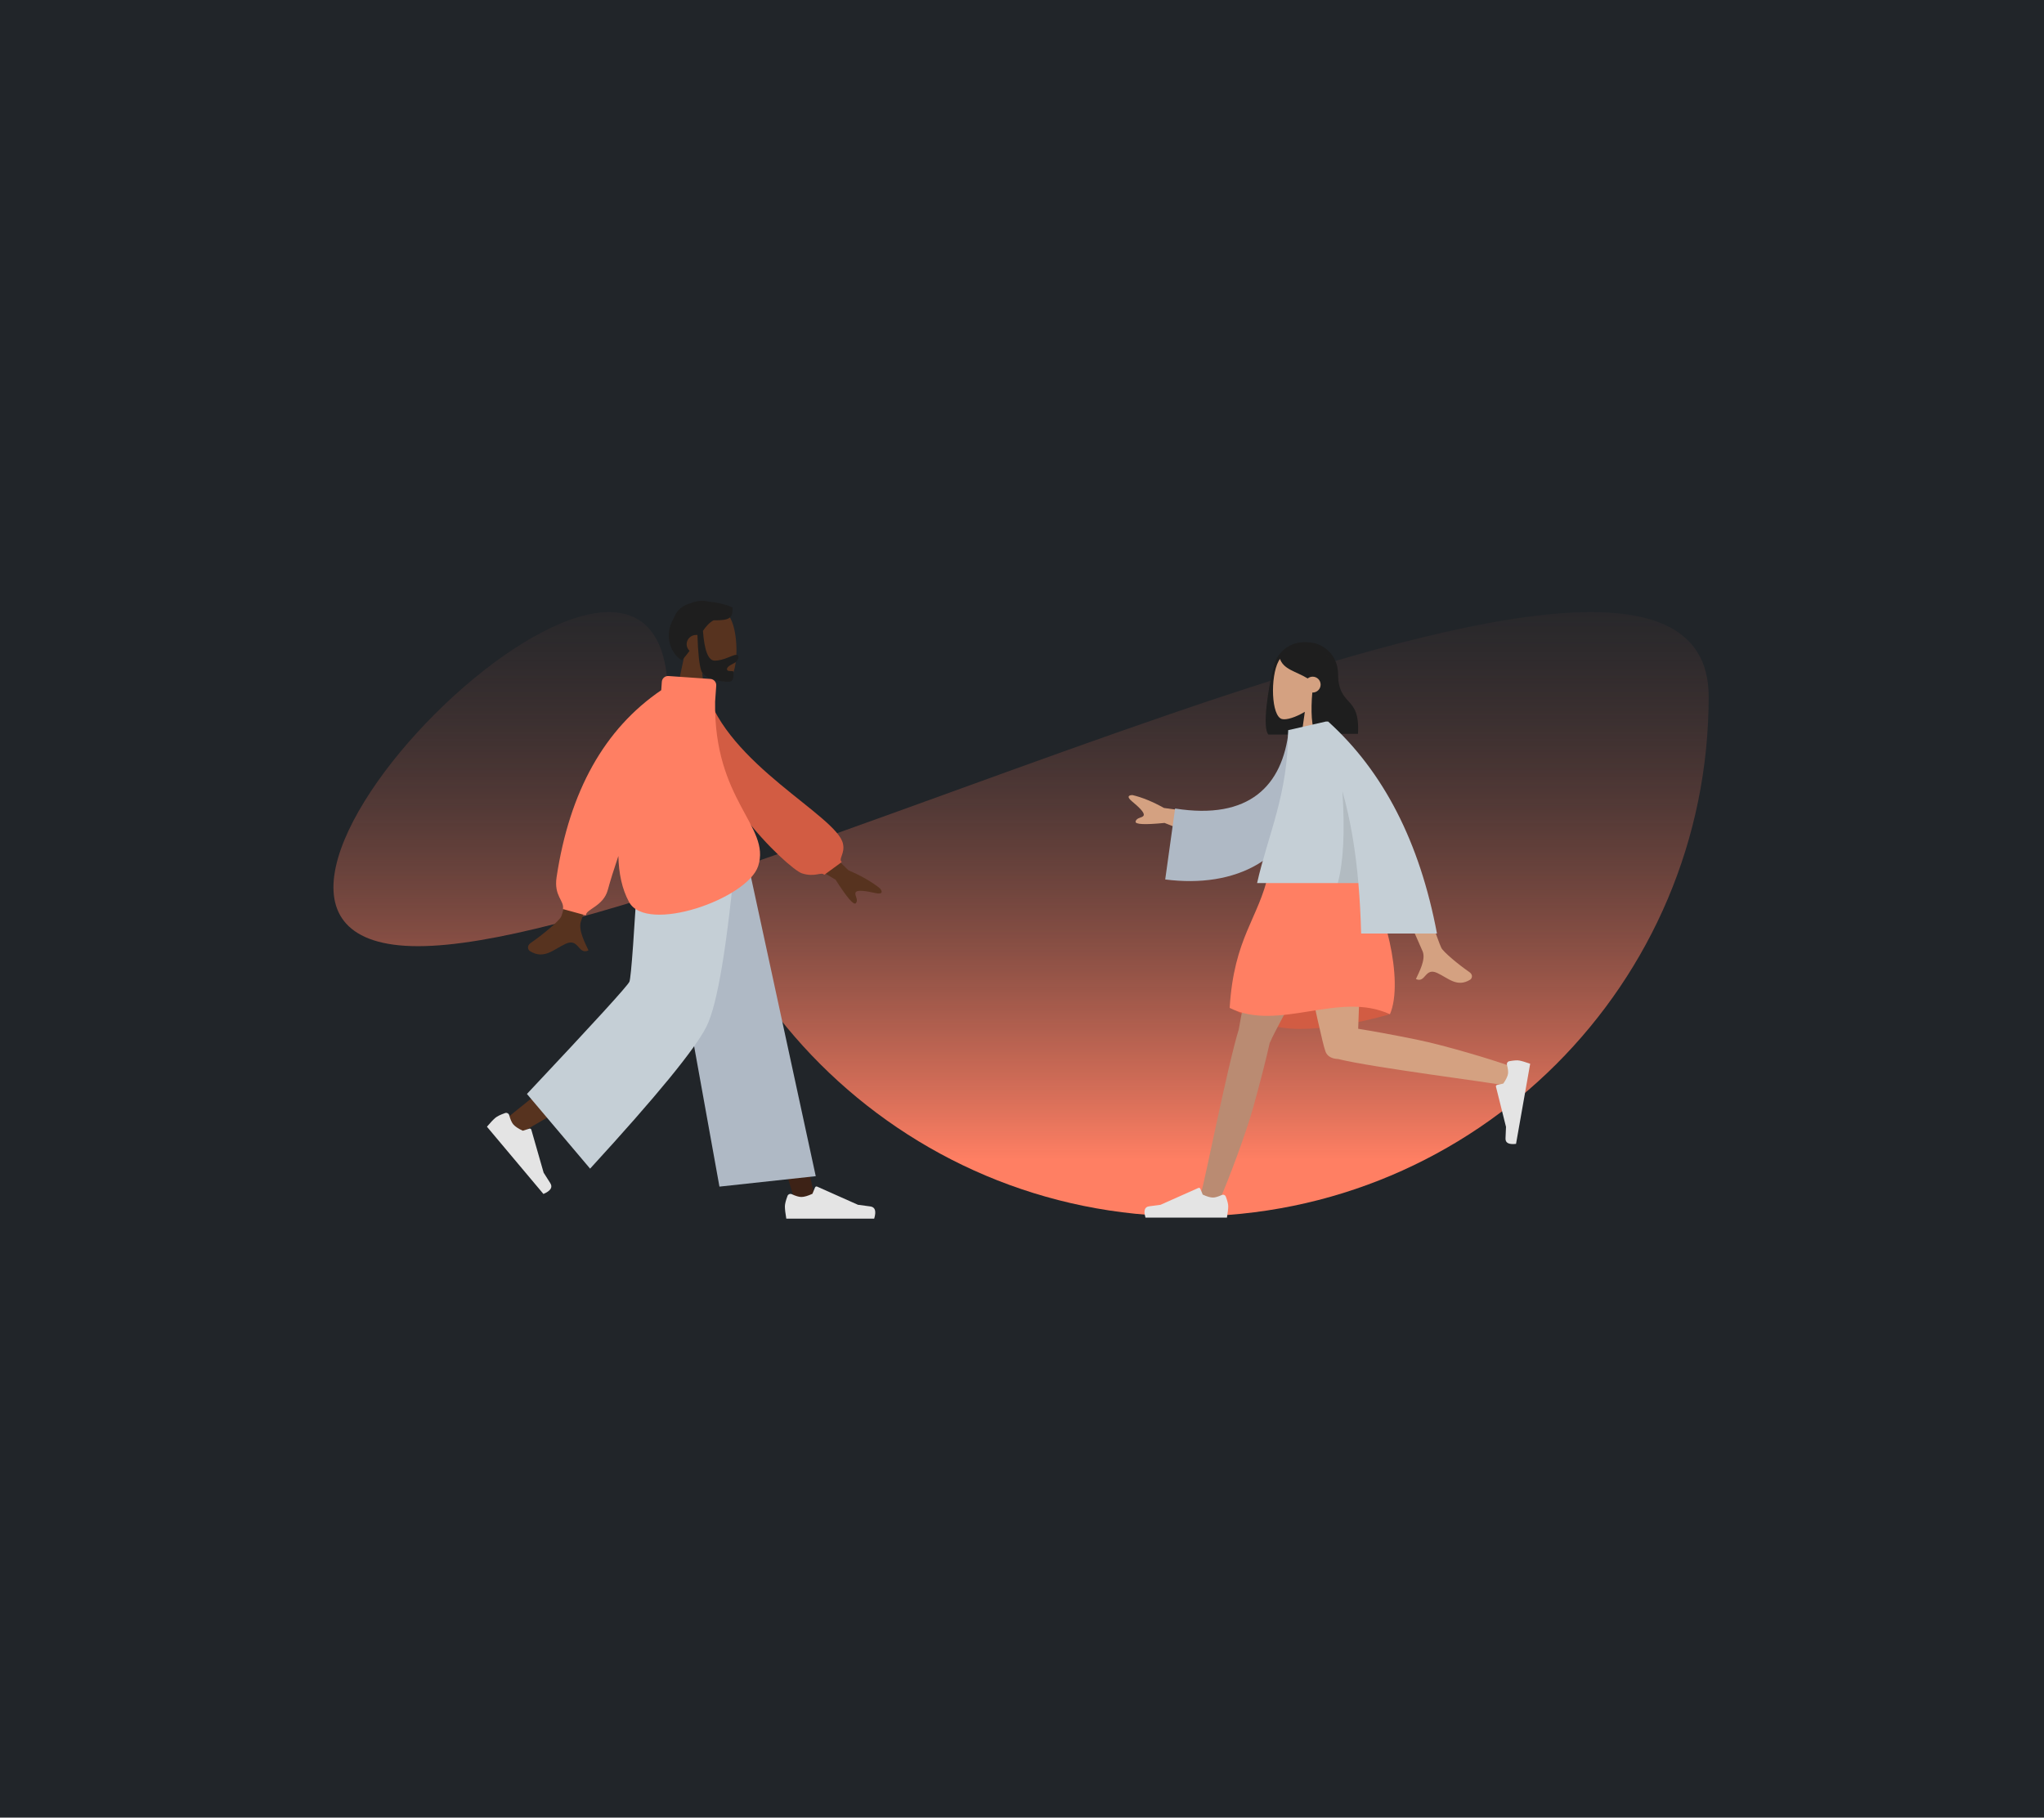 <svg width="1085" height="965" viewBox="0 0 1085 965" fill="none" xmlns="http://www.w3.org/2000/svg">
<rect width="1085" height="965" fill="#212529"/>
<path d="M907 369.831C907 522.259 783.325 645.827 630.764 645.827C478.203 645.827 354.528 522.259 354.528 369.831C354.528 217.403 69.334 502.349 221.895 502.349C374.456 502.349 907 217.403 907 369.831Z" fill="url(#paint0_linear_97_2065)"/>
<path fill-rule="evenodd" clip-rule="evenodd" d="M363.027 349.26C359.215 344.79 356.636 339.312 357.067 333.173C358.309 315.487 382.951 319.378 387.744 328.304C392.537 337.231 391.968 359.874 385.773 361.469C383.302 362.106 378.039 360.547 372.683 357.321L376.045 381.086H356.193L363.027 349.26Z" fill="#57331F"/>
<path fill-rule="evenodd" clip-rule="evenodd" d="M373.135 334.941C373.919 345.473 375.993 350.74 379.357 350.74C384.404 350.74 388.686 347.65 390.9 347.65C392.515 347.65 392.154 349.598 391.084 351.042C390.201 352.234 385.902 353.382 385.902 355.229C385.902 357.077 389.299 355.648 389.299 356.743C389.299 358.555 389.896 361.963 386.634 361.963C383.333 361.963 373.868 360.803 372.246 356.078C371.199 353.029 370.523 346.712 370.216 337.125C370.015 337.102 369.812 337.09 369.605 337.09C366.777 337.09 364.484 339.301 364.484 342.028C364.484 343.413 365.075 344.664 366.027 345.561C364.842 347.174 363.514 348.858 361.992 350.597C356.275 347.289 352.032 337.608 357.622 328.307C359.167 323.751 362.664 321.317 366.795 320.187C370.141 318.837 373.614 318.685 376.546 319.494C382.294 319.97 387.426 321.66 388.881 322.663C388.881 327.91 387.826 329.467 378.82 329.33C376.608 330.457 374.906 332.397 373.135 334.941Z" fill="#1E1E1E"/>
<path fill-rule="evenodd" clip-rule="evenodd" d="M354.6 449.478L395.199 552.146L422.429 638.943H433.181L391.553 449.478L354.6 449.478Z" fill="#3D2216"/>
<path fill-rule="evenodd" clip-rule="evenodd" d="M346.425 449.478C345.993 485.556 339.688 534.129 338.681 536.378C338.009 537.878 314.827 556.944 269.133 593.576L276.539 601.495C330.453 570.087 358.658 552.288 361.152 548.099C364.895 541.815 377.078 483.993 386.86 449.478H346.425Z" fill="#57331F"/>
<path fill-rule="evenodd" clip-rule="evenodd" d="M268.142 590.933C265.655 591.811 263.942 592.644 263.002 593.432C261.859 594.39 260.352 595.978 258.479 598.196C259.591 599.521 269.588 611.423 288.468 633.904C292.317 632.258 293.525 630.333 292.091 628.128C290.657 625.924 289.483 624.078 288.57 622.59L282.037 599.785C281.911 599.346 281.453 599.092 281.014 599.218C281.006 599.22 280.999 599.222 280.991 599.224L277.505 600.329C275.087 599.203 273.391 598.061 272.42 596.904C271.63 595.964 270.92 594.347 270.289 592.053C270.046 591.173 269.136 590.656 268.255 590.898C268.217 590.908 268.179 590.92 268.142 590.933Z" fill="#E4E4E4"/>
<path fill-rule="evenodd" clip-rule="evenodd" d="M418.026 634.935C417.101 637.404 416.638 639.25 416.638 640.476C416.638 641.966 416.886 644.141 417.383 647C419.114 647 434.665 647 464.038 647C465.25 642.996 464.55 640.834 461.938 640.514C459.326 640.195 457.156 639.907 455.428 639.649L433.744 629.991C433.327 629.805 432.838 629.992 432.652 630.409C432.648 630.416 432.645 630.423 432.642 630.431L431.249 633.809C428.83 634.936 426.865 635.5 425.354 635.5C424.125 635.5 422.429 635.004 420.265 634.013C419.434 633.632 418.452 633.997 418.071 634.827C418.055 634.862 418.04 634.899 418.026 634.935Z" fill="#E4E4E4"/>
<path fill-rule="evenodd" clip-rule="evenodd" d="M381.897 630.002L433.02 624.459L395.132 449.478H349.343L381.897 630.002Z" fill="#AFB9C5"/>
<path fill-rule="evenodd" clip-rule="evenodd" d="M279.708 580.802L313.241 620.459C348.562 581.917 369.153 556.768 375.017 545.012C380.88 533.257 386.151 501.412 390.829 449.478H339.279C336.724 495.167 335.001 519.075 334.111 521.201C333.222 523.328 315.087 543.194 279.708 580.802Z" fill="#C5CFD6"/>
<path fill-rule="evenodd" clip-rule="evenodd" d="M426.956 439.229L450.388 462.068C457.206 464.974 462.792 468.182 467.147 471.693C468.126 472.874 469.192 475.135 464.584 474.123C459.977 473.111 455.085 472.254 454.219 473.751C453.353 475.248 455.905 477.542 454.304 479.501C453.237 480.808 449.649 476.653 443.539 467.037L419.173 452.684L426.956 439.229ZM312.373 418.559L330.486 418.627C316.69 463.283 309.367 486.665 308.516 488.771C306.602 493.51 310.653 500.728 312.385 504.607C306.744 507.129 307.345 497.789 300.228 501.097C293.733 504.116 288.791 509.587 281.287 504.96C280.364 504.391 279.353 502.25 281.796 500.576C287.882 496.407 296.653 489.109 297.838 486.707C299.454 483.431 304.299 460.715 312.373 418.559Z" fill="#57331F"/>
<path fill-rule="evenodd" clip-rule="evenodd" d="M367.566 367.221L374.719 365.996C385.986 405.791 443.879 432.917 447.433 447.793C448.736 453.249 444.807 456.007 446.837 457.669L437.539 464.469C435.965 462.633 432.605 465.99 425.589 463.642C418.573 461.294 367.566 414.342 367.566 367.221Z" fill="#D25C43"/>
<path fill-rule="evenodd" clip-rule="evenodd" d="M379.598 372.512C378.773 425.198 409.256 438.637 402.466 459.773C396.859 477.226 343.191 495.988 333.904 478.88C330.145 471.955 328.439 463.579 328.246 454.473C325.872 461.469 323.995 467.491 322.614 472.541C320.232 481.252 310.996 482.636 310.996 485.992L298.829 482.636C299.654 478.077 293.918 475.857 295.456 465.673C302.347 420.038 320.862 386.959 351.001 366.435L351.313 361.98C351.44 360.159 353.022 358.786 354.844 358.913L377.124 360.47C378.947 360.597 380.321 362.177 380.194 363.998L379.598 372.512Z" fill="#FF7F63"/>
<path fill-rule="evenodd" clip-rule="evenodd" d="M675.909 354.984C673.268 364.709 669.826 386.569 673.338 389.998H695.56C695.563 389.958 695.565 389.919 695.567 389.88C703.804 388.969 710.21 381.992 710.21 373.52V357.442C710.21 348.35 702.834 340.981 693.735 340.981H692.202C683.939 340.981 677.097 347.059 675.909 354.984Z" fill="#1E1E1E"/>
<path fill-rule="evenodd" clip-rule="evenodd" d="M701.58 370.449C705.111 366.308 707.5 361.233 707.101 355.547C705.95 339.162 683.123 342.767 678.682 351.036C674.242 359.306 674.769 380.282 680.508 381.76C682.797 382.349 687.672 380.906 692.635 377.917L689.52 399.933H707.911L701.58 370.449Z" fill="#D4A181"/>
<path fill-rule="evenodd" clip-rule="evenodd" d="M696.608 367.682C695.761 376.776 696.101 387.161 698.626 389.626H720.848C722.086 368.132 710.12 376.456 710.12 356.219C709.374 355.491 708.669 354.77 707.972 354.148L707.996 353.553C704.148 345.682 699.266 341.747 693.351 341.747C684.477 341.747 681.676 345.872 679.291 349.375C681.075 355.488 687.995 356.395 694.144 360.205C694.869 359.617 695.793 359.264 696.8 359.264C699.128 359.264 701.015 361.15 701.015 363.475C701.015 365.801 699.128 367.686 696.8 367.686C696.736 367.686 696.672 367.685 696.608 367.682Z" fill="#1E1E1E"/>
<path fill-rule="evenodd" clip-rule="evenodd" d="M737.484 538.578C719.101 543.715 703.241 546.284 689.903 546.284C676.566 546.284 664.178 542.328 652.738 534.417C670.727 529.144 685.542 526.508 697.183 526.508C708.824 526.508 722.257 530.531 737.484 538.578Z" fill="#D25C43"/>
<path fill-rule="evenodd" clip-rule="evenodd" d="M673.99 553.689C674.167 553.422 674.317 553.133 674.436 552.819C676.893 546.326 716.251 476.285 720.172 463.48H675.86C672.879 473.216 659.461 534.315 657.573 546.505C651.615 565.734 639.347 628.008 637.781 632.322C636.134 636.86 645.403 641.588 647.873 636.009C651.804 627.131 661.169 602.566 665.338 587.567C669.247 573.505 672.431 560.855 673.99 553.689Z" fill="#BA8B72"/>
<path fill-rule="evenodd" clip-rule="evenodd" d="M710.243 562.24C728.236 566.784 794.054 574.998 798.571 576.287C803.217 577.612 807.291 568.043 801.548 565.971C792.41 562.673 767.23 555.052 751.963 551.943C739.684 549.441 728.479 547.4 720.956 546.205C721.593 525.092 724.507 474.423 722.597 463.48H683.39C685.221 473.974 700.7 550.544 703.577 558.209C704.49 560.945 707.214 562.154 710.243 562.24Z" fill="#D4A181"/>
<path fill-rule="evenodd" clip-rule="evenodd" d="M801.131 563.423C803.533 562.977 805.294 562.852 806.413 563.049C807.774 563.289 809.719 563.865 812.25 564.778C811.972 566.355 809.47 580.531 804.745 607.304C800.894 607.765 799.032 606.78 799.161 604.347C799.289 601.915 799.375 599.891 799.418 598.274L794.087 576.955C793.984 576.545 794.234 576.129 794.645 576.026C794.652 576.025 794.659 576.023 794.666 576.022L797.975 575.294C799.393 573.272 800.224 571.571 800.467 570.193C800.665 569.073 800.485 567.448 799.928 565.315C799.714 564.497 800.205 563.66 801.024 563.447C801.059 563.438 801.095 563.43 801.131 563.423Z" fill="#E4E4E4"/>
<path fill-rule="evenodd" clip-rule="evenodd" d="M650.686 635.286C651.543 637.573 651.972 639.284 651.972 640.419C651.972 641.8 651.742 643.814 651.281 646.463C649.678 646.463 635.272 646.463 608.061 646.463C606.938 642.753 607.587 640.75 610.006 640.455C612.426 640.159 614.436 639.892 616.037 639.653L636.125 630.706C636.512 630.534 636.965 630.707 637.137 631.093C637.14 631.1 637.143 631.106 637.146 631.113L638.437 634.243C640.677 635.287 642.497 635.809 643.898 635.809C645.036 635.809 646.607 635.35 648.612 634.432C649.382 634.079 650.291 634.417 650.644 635.185C650.659 635.219 650.673 635.252 650.686 635.286Z" fill="#E4E4E4"/>
<path fill-rule="evenodd" clip-rule="evenodd" d="M722.471 463.48C705.193 458.541 688.846 458.541 673.428 463.48C668.064 487.932 655.03 497.637 652.738 535.126C678.792 548.06 710.976 525.901 737.796 538.515C745.459 520.872 734.731 478.382 722.471 463.48Z" fill="#FF7F63"/>
<path fill-rule="evenodd" clip-rule="evenodd" d="M648.141 433.093L617.885 428.97C611.833 425.606 606.265 423.329 601.182 422.139C599.752 422.097 597.476 422.617 600.866 425.44C604.256 428.264 607.696 431.388 607.092 432.895C606.488 434.402 603.335 433.841 602.813 436.159C602.465 437.704 607.581 437.955 618.163 436.912L642.712 446.636L648.141 433.093ZM743.183 440.09L726.404 440.153C744.803 481.522 754.397 503.183 755.185 505.134C756.958 509.524 753.206 516.211 751.601 519.804C756.827 522.141 756.27 513.488 762.863 516.552C768.88 519.349 773.458 524.417 780.41 520.131C781.265 519.604 782.202 517.62 779.938 516.07C774.3 512.207 766.175 505.447 765.078 503.222C763.581 500.187 756.282 479.143 743.183 440.09Z" fill="#D4A181"/>
<path fill-rule="evenodd" clip-rule="evenodd" d="M697.222 386.918L684.084 387.793C680.848 417.04 663.224 435.514 623.764 429.26L618.522 466.924C655.403 471.687 687.747 456.934 694.376 416.99C696.092 406.65 697.447 395.89 697.222 386.918Z" fill="#AFB9C5"/>
<path fill-rule="evenodd" clip-rule="evenodd" d="M703.704 383.102L683.798 387.657C683.798 421.864 672.892 443.689 667.298 468.839H721.058C721.815 477.53 722.28 486.462 722.523 495.636H762.776C753.654 447.145 734.402 409.629 705.018 383.09H703.714L703.704 383.102Z" fill="#C5CFD6"/>
<path fill-rule="evenodd" clip-rule="evenodd" d="M712.576 420.038C713.961 441.354 713.146 457.621 710.131 468.839H721.058C719.557 451.624 716.91 435.357 712.576 420.038Z" fill="black" fill-opacity="0.1"/>
<defs>
<linearGradient id="paint0_linear_97_2065" x1="630.765" y1="615.741" x2="630.765" y2="258.736" gradientUnits="userSpaceOnUse">
<stop stop-color="#FF7F63"/>
<stop offset="1" stop-color="#212529" stop-opacity="0"/>
</linearGradient>
</defs>
</svg>
